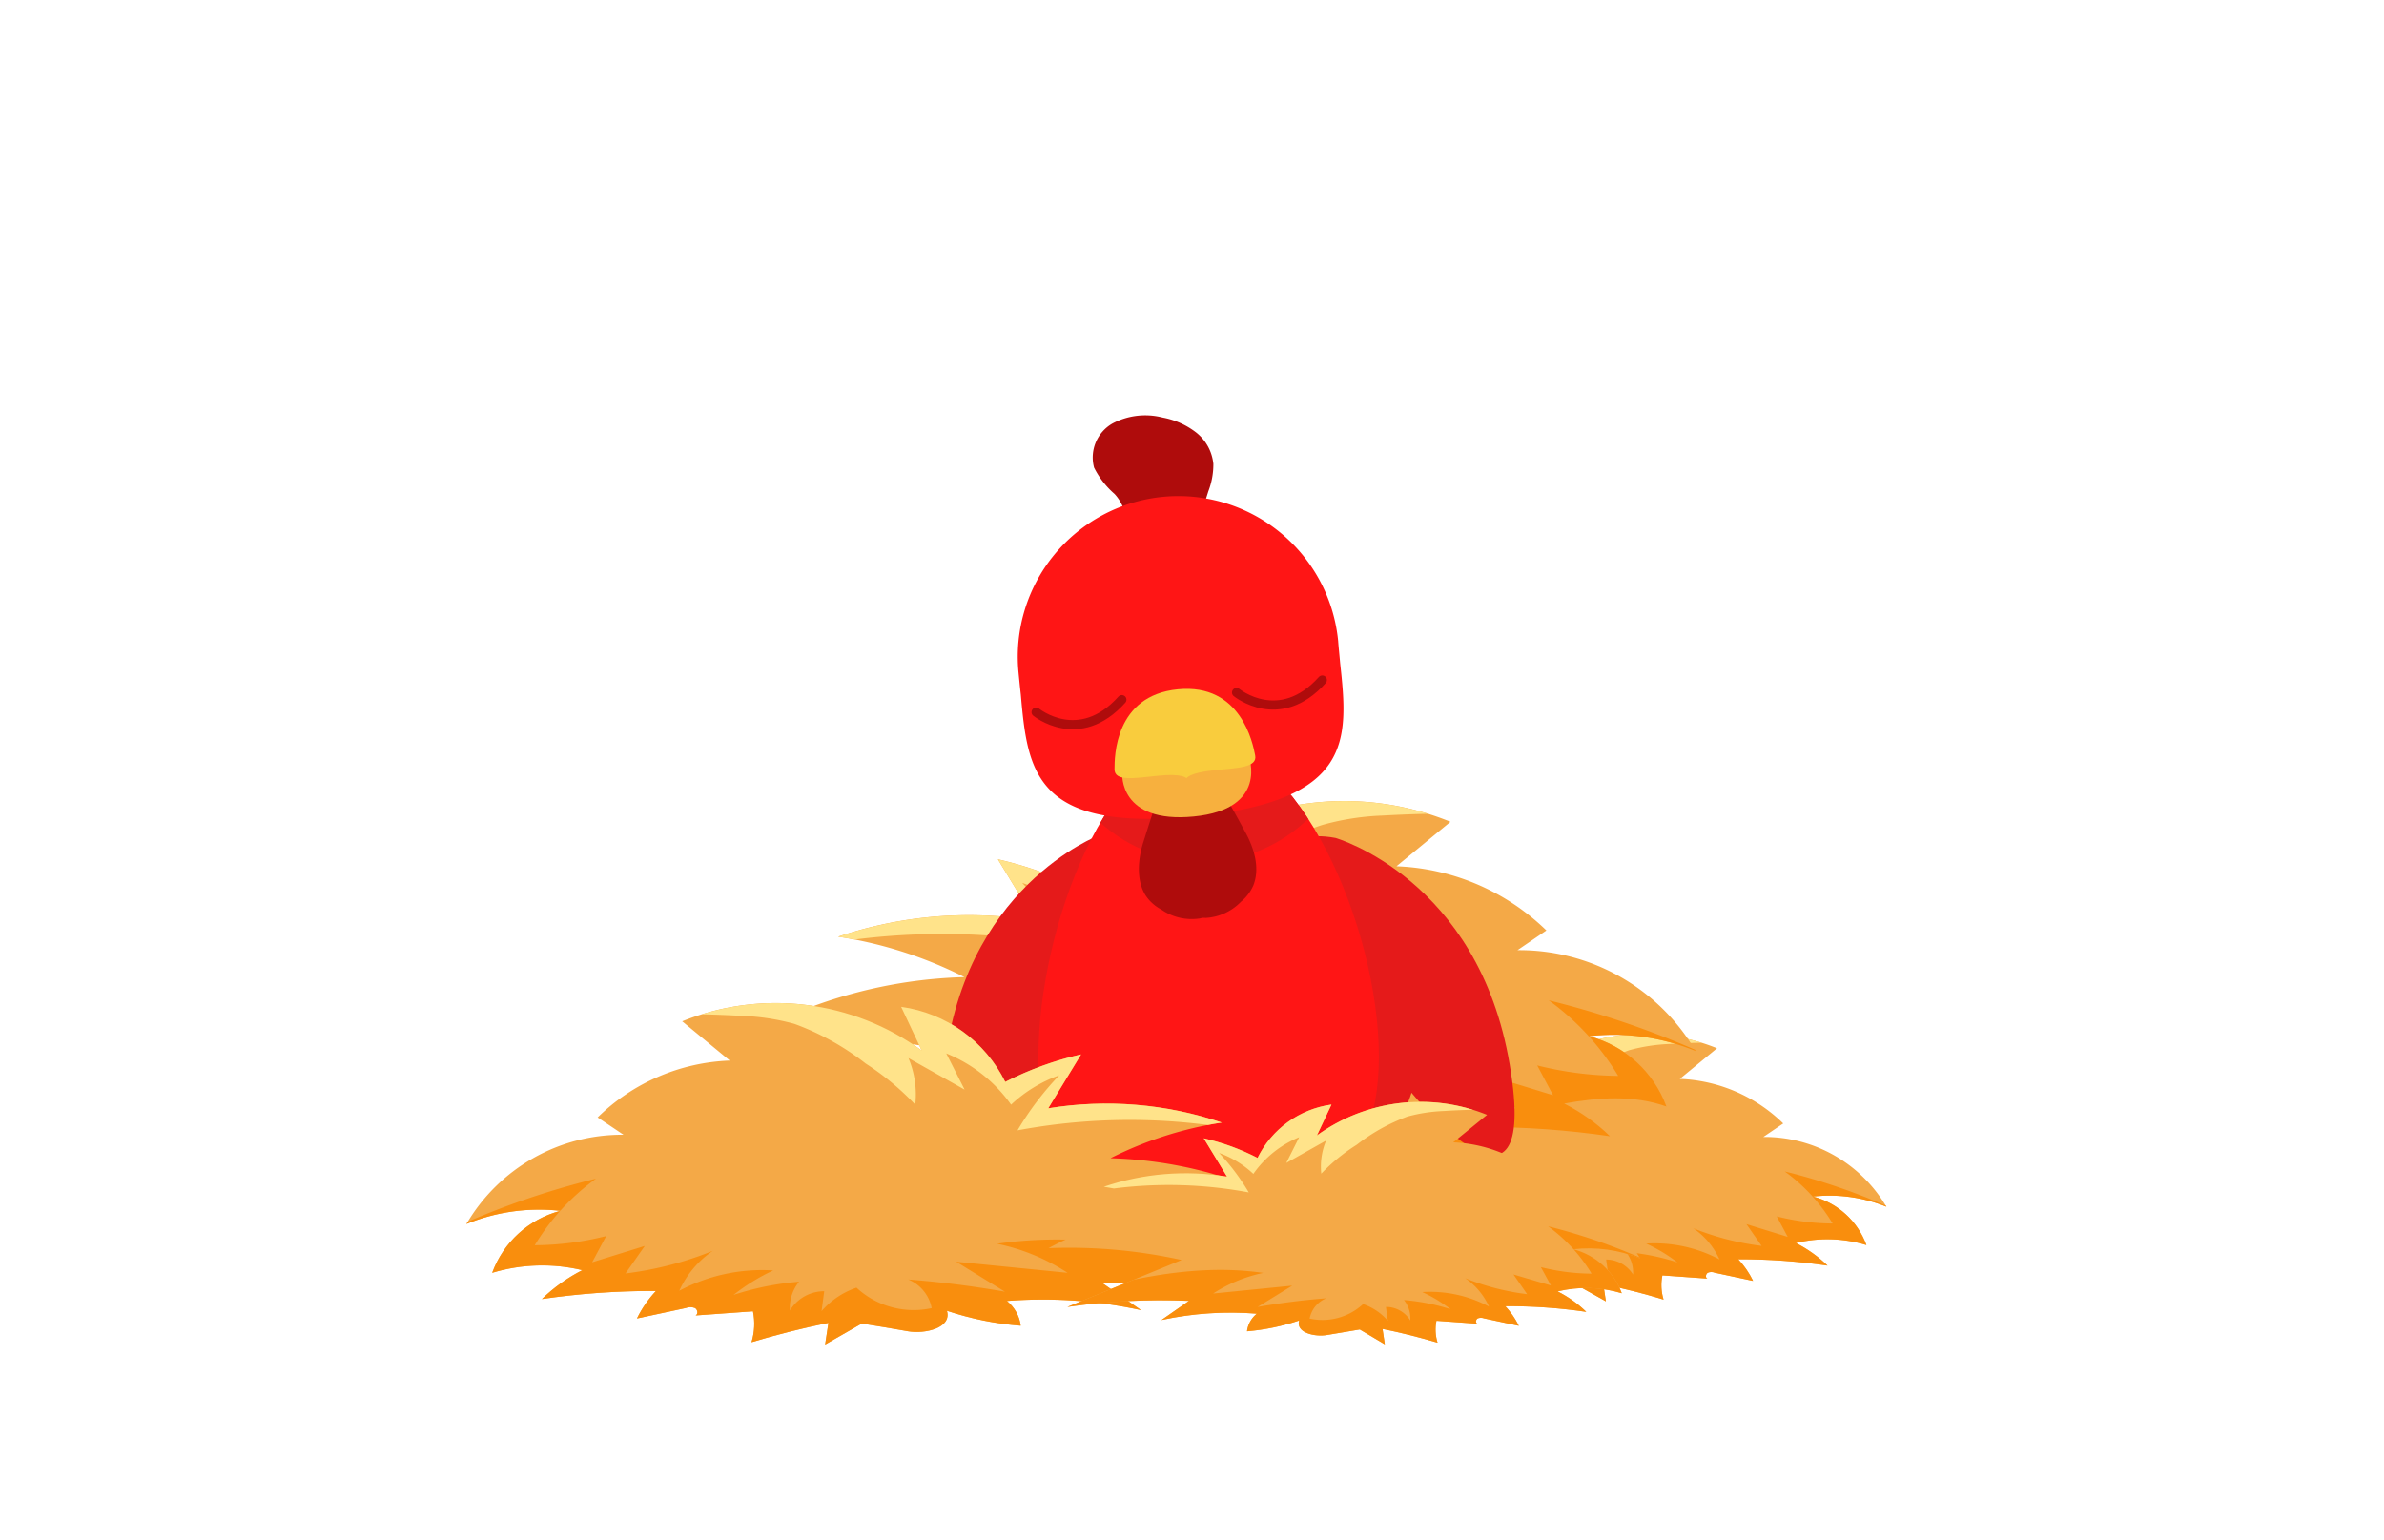 <svg id="Layer_7" data-name="Layer 7" xmlns="http://www.w3.org/2000/svg" xmlns:xlink="http://www.w3.org/1999/xlink" viewBox="0 0 260 168"><defs><style>.cls-1{fill:#f4a947;}.cls-2{fill:#ff1515;}.cls-3{clip-path:url(#clip-path);}.cls-4{fill:#f98e0d;}.cls-5{fill:#ffe38a;}.cls-6{clip-path:url(#clip-path-2);}.cls-7{fill:#e51a1a;}.cls-8{clip-path:url(#clip-path-3);}.cls-9{fill:#af0c0c;}.cls-10{fill:none;stroke:#af0c0c;stroke-linecap:round;stroke-linejoin:round;}.cls-11{fill:#f7b03e;}.cls-12{fill:#f9cc3d;}.cls-13{clip-path:url(#clip-path-4);}.cls-14{clip-path:url(#clip-path-5);}</style><clipPath id="clip-path"><path class="cls-1" d="M150.57,131.78a62.65,62.65,0,0,0-16-1.43A35.61,35.61,0,0,1,150.7,126a31.49,31.49,0,0,0-9.51-3A30.69,30.69,0,0,1,156,121.76l-2.79-4.61a27.7,27.7,0,0,1,6.47,2.35,11.71,11.71,0,0,1,8.88-6.41l-1.75,3.72a21.23,21.23,0,0,1,20.45-2.48l-4.06,3.34a17.06,17.06,0,0,1,11.28,4.86L192.31,124a15.44,15.44,0,0,1,13.42,7.61,16.45,16.45,0,0,0-8-1.11,8.46,8.46,0,0,1,5.82,5.29,14.62,14.62,0,0,0-7.69-.22,14.07,14.07,0,0,1,3.45,2.46,66.17,66.17,0,0,0-9.74-.69,9.52,9.52,0,0,1,1.62,2.36l-4.17-.89a1,1,0,0,0-.76,0c-.23.13-.3.53-.06.64l-4.9-.35a5.37,5.37,0,0,0,.13,2.64q-3.26-1-6.57-1.66l.28,1.85L172,140.17c-1.3.21-2.61.42-3.93.66-1.5.26-3.8-.29-3.36-1.75a26.61,26.61,0,0,1-6.3,1.28,3.24,3.24,0,0,1,1.18-2.12,39.74,39.74,0,0,0-11.46.75l3.29-2.29a77.73,77.73,0,0,0-14.62.72Z"/></clipPath><clipPath id="clip-path-2"><path class="cls-1" d="M105,114.92a91.55,91.55,0,0,0-23.17-2.07,51.85,51.85,0,0,1,23.35-6.28,45.72,45.72,0,0,0-13.77-4.41,44.62,44.62,0,0,1,21.48-1.76l-4.06-6.68a40.22,40.22,0,0,1,9.38,3.41,17,17,0,0,1,12.88-9.3l-2.54,5.4a30.74,30.74,0,0,1,29.64-3.6l-5.89,4.85a24.76,24.76,0,0,1,16.35,7l-3.15,2.15a22.32,22.32,0,0,1,19.43,11,23.55,23.55,0,0,0-11.62-1.62,12.33,12.33,0,0,1,8.43,7.67c-3.56-1.27-7.38-1-11.15-.32a20.49,20.49,0,0,1,5,3.56,95.16,95.16,0,0,0-14.11-1,13.87,13.87,0,0,1,2.35,3.42l-6-1.29a1.59,1.59,0,0,0-1.12,0c-.33.19-.42.76-.08.92l-7.09-.51a7.89,7.89,0,0,0,.17,3.83c-3.13-1-6.31-1.75-9.52-2.4l.41,2.68-4.5-2.6c-1.89.31-3.78.62-5.7,1-2.18.39-5.51-.41-4.87-2.52a38.34,38.34,0,0,1-9.13,1.84,4.69,4.69,0,0,1,1.72-3.06,57.19,57.19,0,0,0-16.61,1.09l4.76-3.33a114.66,114.66,0,0,0-21.19,1Z"/></clipPath><clipPath id="clip-path-3"><path class="cls-2" d="M150.38,115.24c0,14.21-8.88,17.15-19.13,17.15s-18-2.94-18-17.15,7.75-34.3,18-34.3S150.38,101,150.38,115.24Z"/></clipPath><clipPath id="clip-path-4"><path class="cls-1" d="M121.27,133.68a81,81,0,0,1,20.42-1.82,45.73,45.73,0,0,0-20.58-5.54,40.65,40.65,0,0,1,12.14-3.89,39.36,39.36,0,0,0-18.93-1.55q1.8-2.94,3.58-5.88a35.29,35.29,0,0,0-8.27,3,14.94,14.94,0,0,0-11.35-8.19l2.24,4.76a27.11,27.11,0,0,0-26.12-3.18l5.19,4.28a21.78,21.78,0,0,0-14.41,6.2L68,123.76a19.67,19.67,0,0,0-17.13,9.73,20.87,20.87,0,0,1,10.25-1.43,10.83,10.83,0,0,0-7.44,6.76,18.8,18.8,0,0,1,9.83-.29,18.37,18.37,0,0,0-4.41,3.15,83.56,83.56,0,0,1,12.44-.88,12.19,12.19,0,0,0-2.07,3l5.32-1.14a1.37,1.37,0,0,1,1,0c.3.16.38.67.07.81l6.26-.45a6.88,6.88,0,0,1-.16,3.37c2.77-.83,5.57-1.54,8.39-2.11l-.36,2.36,4-2.29c1.66.27,3.33.54,5,.84,1.91.34,4.85-.37,4.28-2.23a33.55,33.55,0,0,0,8.05,1.63,4.13,4.13,0,0,0-1.51-2.7,50.34,50.34,0,0,1,14.64,1l-4.2-2.93a99.6,99.6,0,0,1,18.67.92Z"/></clipPath><clipPath id="clip-path-5"><path class="cls-1" d="M128.87,137.42a57.05,57.05,0,0,0-14.51-1.29A32.53,32.53,0,0,1,129,132.19a28.77,28.77,0,0,0-8.62-2.76,27.87,27.87,0,0,1,13.44-1.1q-1.26-2.1-2.54-4.18a24.59,24.59,0,0,1,5.87,2.14,10.61,10.61,0,0,1,8.06-5.82l-1.59,3.37a19.28,19.28,0,0,1,18.56-2.25l-3.69,3A15.46,15.46,0,0,1,168.7,129l-2,1.34a14,14,0,0,1,12.17,6.91,14.85,14.85,0,0,0-7.28-1,7.68,7.68,0,0,1,5.28,4.8,13.31,13.31,0,0,0-7-.2,12.45,12.45,0,0,1,3.13,2.23,58.09,58.09,0,0,0-8.83-.62,8.76,8.76,0,0,1,1.47,2.14l-3.78-.81a1,1,0,0,0-.7,0c-.21.12-.27.48-.05.58l-4.45-.32a4.84,4.84,0,0,0,.12,2.39q-3-.89-6-1.5l.25,1.68L148.3,145l-3.56.6c-1.37.24-3.45-.26-3.05-1.58A24.22,24.22,0,0,1,136,145.2a2.92,2.92,0,0,1,1.07-1.92,35.61,35.61,0,0,0-10.4.69l3-2.09a71.76,71.76,0,0,0-13.26.66Z"/></clipPath></defs><path class="cls-1" d="M150.57,131.78a62.65,62.65,0,0,0-16-1.43A35.61,35.61,0,0,1,150.7,126a31.49,31.49,0,0,0-9.51-3A30.69,30.69,0,0,1,156,121.76l-2.79-4.61a27.7,27.7,0,0,1,6.47,2.35,11.71,11.71,0,0,1,8.88-6.41l-1.75,3.72a21.23,21.23,0,0,1,20.45-2.48l-4.06,3.34a17.06,17.06,0,0,1,11.28,4.86L192.31,124a15.44,15.44,0,0,1,13.42,7.61,16.45,16.45,0,0,0-8-1.11,8.46,8.46,0,0,1,5.82,5.29,14.62,14.62,0,0,0-7.69-.22,14.07,14.07,0,0,1,3.45,2.46,66.17,66.17,0,0,0-9.74-.69,9.52,9.52,0,0,1,1.62,2.36l-4.17-.89a1,1,0,0,0-.76,0c-.23.13-.3.53-.06.64l-4.9-.35a5.37,5.37,0,0,0,.13,2.64q-3.26-1-6.57-1.66l.28,1.85L172,140.17c-1.3.21-2.61.42-3.93.66-1.5.26-3.8-.29-3.36-1.75a26.61,26.61,0,0,1-6.3,1.28,3.24,3.24,0,0,1,1.18-2.12,39.74,39.74,0,0,0-11.46.75l3.29-2.29a77.73,77.73,0,0,0-14.62.72Z"/><g class="cls-3"><path class="cls-4" d="M207.13,132.15a69.09,69.09,0,0,0-12.49-4.39,19.43,19.43,0,0,1,5.23,5.68,25.07,25.07,0,0,1-6.1-.78l1.2,2.24-4.5-1.39,1.65,2.37a29.38,29.38,0,0,1-7.45-1.92,8.28,8.28,0,0,1,2.86,3.4,15.14,15.14,0,0,0-8-1.73,17.34,17.34,0,0,1,3.41,2.05,24.29,24.29,0,0,0-5.6-1.12,3.55,3.55,0,0,1,.76,2.45,3.46,3.46,0,0,0-2.93-1.64l.23,1.67a6.91,6.91,0,0,0-3-2,7.19,7.19,0,0,1-6.42,1.74,3.31,3.31,0,0,1,2-2.44q-4.16.32-8.25,1l4.16-2.56-9.52,1a17.5,17.5,0,0,1,6-2.48c-9.43-1.37-18.91,1.4-28,4.15l15.79,9.37c3.47,2.05,7.06,4.16,11.06,4.66,3.11.4,6.26-.21,9.34-.8a231.11,231.11,0,0,1,24-3.65c7.42-.62,15.47-.79,21.33-5.39a2.52,2.52,0,0,0,.83-.95,2.65,2.65,0,0,0,0-1.4c-.32-2.11-1.08-4.7-3.19-5"/><path class="cls-5" d="M188.84,113.74q-3.36-.09-6.72.12a19.63,19.63,0,0,0-4.44.68,22.31,22.31,0,0,0-6.08,3.38,22.64,22.64,0,0,0-4.23,3.5,8,8,0,0,1,.58-4l-4.79,2.7,1.55-3.1a12.51,12.51,0,0,0-5.53,4.37,11.94,11.94,0,0,0-4.12-2.5,25.7,25.7,0,0,1,3.56,4.73,52,52,0,0,0-22,.62c1.44-4.54,5.55-7.71,9.76-9.93a80.74,80.74,0,0,1,11.3-4.68A48.8,48.8,0,0,1,167.8,107a49.55,49.55,0,0,1,11.6.41,80.68,80.68,0,0,1,8.47,1.35,11,11,0,0,1,5.38,2.51"/></g><path class="cls-1" d="M105,114.92a91.55,91.55,0,0,0-23.17-2.07,51.85,51.85,0,0,1,23.35-6.28,45.72,45.72,0,0,0-13.77-4.41,44.62,44.62,0,0,1,21.48-1.76l-4.06-6.68a40.22,40.22,0,0,1,9.38,3.41,17,17,0,0,1,12.88-9.3l-2.54,5.4a30.74,30.74,0,0,1,29.64-3.6l-5.89,4.85a24.76,24.76,0,0,1,16.35,7l-3.15,2.15a22.32,22.32,0,0,1,19.43,11,23.55,23.55,0,0,0-11.62-1.62,12.33,12.33,0,0,1,8.43,7.67c-3.56-1.27-7.38-1-11.15-.32a20.49,20.49,0,0,1,5,3.56,95.16,95.16,0,0,0-14.11-1,13.87,13.87,0,0,1,2.35,3.42l-6-1.29a1.59,1.59,0,0,0-1.12,0c-.33.19-.42.76-.08.92l-7.09-.51a7.89,7.89,0,0,0,.17,3.83c-3.13-1-6.31-1.75-9.52-2.4l.41,2.68-4.5-2.6c-1.89.31-3.78.62-5.7,1-2.18.39-5.51-.41-4.87-2.52a38.34,38.34,0,0,1-9.13,1.84,4.69,4.69,0,0,1,1.72-3.06,57.19,57.19,0,0,0-16.61,1.09l4.76-3.33a114.66,114.66,0,0,0-21.19,1Z"/><g class="cls-6"><path class="cls-4" d="M187,115.45a99.92,99.92,0,0,0-18.1-6.35,27.87,27.87,0,0,1,7.58,8.24,37.64,37.64,0,0,1-8.83-1.14l1.73,3.25-6.52-2,2.39,3.44a42.33,42.33,0,0,1-10.79-2.79,12.11,12.11,0,0,1,4.15,4.93,21.91,21.91,0,0,0-11.64-2.51,25.35,25.35,0,0,1,4.94,3,36.21,36.21,0,0,0-8.12-1.63,5.09,5.09,0,0,1,1.1,3.56A5,5,0,0,0,140.6,123l.34,2.42a9.94,9.94,0,0,0-4.32-2.9,10.44,10.44,0,0,1-9.31,2.52,4.83,4.83,0,0,1,2.9-3.54q-6,.47-12,1.51l6-3.71L110.5,120.7a25.41,25.41,0,0,1,8.73-3.59c-13.66-2-27.41,2-40.63,6l22.9,13.58c5,3,10.23,6,16,6.76,4.51.58,9.07-.3,13.53-1.15a334.45,334.45,0,0,1,34.74-5.3c10.76-.9,22.43-1.14,30.92-7.81a3.62,3.62,0,0,0,1.2-1.38,3.84,3.84,0,0,0,.06-2c-.46-3.06-1.56-6.82-4.62-7.31"/><path class="cls-5" d="M160.46,88.77c-3.24-.09-6.49,0-9.73.18a28,28,0,0,0-6.44,1c-3.23,1-6,3-8.82,4.9a32.54,32.54,0,0,0-6.13,5.08,11.69,11.69,0,0,1,.84-5.76l-6.94,3.9,2.24-4.49a18.15,18.15,0,0,0-8,6.35,17.2,17.2,0,0,0-6-3.64,38.38,38.38,0,0,1,5.16,6.86,75.43,75.43,0,0,0-31.9.9c2.1-6.58,8-11.17,14.16-14.39a117.17,117.17,0,0,1,16.38-6.78A69.92,69.92,0,0,1,130,79.05c5.59-.66,11.24-.08,16.82.58a115.6,115.6,0,0,1,12.27,2c2.83.66,5.74,1.58,7.8,3.63"/></g><path class="cls-7" d="M145.65,91.39s15.59,4.45,19,24.73-10.71,3.06-10.71,3.06-3.62,12.33-10.91.74S133.42,89.1,145.65,91.39Z"/><path class="cls-7" d="M119.92,91.08s-15.19,5.64-17,26.12,10.91,2.22,10.91,2.22,4.56,12,10.94-.11S131.94,87.84,119.92,91.08Z"/><path class="cls-2" d="M150.38,115.24c0,14.21-8.88,17.15-19.13,17.15s-18-2.94-18-17.15,7.75-34.3,18-34.3S150.38,101,150.38,115.24Z"/><g class="cls-8"><circle class="cls-7" cx="131.11" cy="77.41" r="16.58"/></g><path class="cls-9" d="M119.32,51a4.27,4.27,0,0,1,2-4.81,7.63,7.63,0,0,1,5.48-.65,8.46,8.46,0,0,1,3.64,1.62,5,5,0,0,1,1.89,3.43,8.16,8.16,0,0,1-.55,3l-1.07,3.4a2.21,2.21,0,0,1-.37.79,1.94,1.94,0,0,1-.78.5c-2,.84-6.29,1.51-6.74-1.41a4.78,4.78,0,0,0-1.27-3A9.3,9.3,0,0,1,119.32,51Z"/><path class="cls-2" d="M145.94,69.91A17.51,17.51,0,0,0,126.8,54.19h0a17.52,17.52,0,0,0-15.72,19.14c.08.82.16,1.63.25,2.42.73,8.41,1.58,14.87,18.47,13.33l.42,0h0l.41-.06c16.88-1.77,16.45-8.28,15.53-16.67C146.09,71.53,146,70.73,145.94,69.91Z"/><path class="cls-10" d="M113,77.67s4.68,3.84,9.35-1.36"/><path class="cls-10" d="M134.86,75.53s4.68,3.84,9.35-1.36"/><path class="cls-9" d="M135.82,90.77c-.88-1.62-1.82-3.37-2.81-4.92-.8-1.24-2.25-.58-3.26.26-1.16-.63-2.71-1-3.25.38-.67,1.71-1.25,3.61-1.81,5.37s-.81,4.11.25,5.8a4.63,4.63,0,0,0,1.7,1.53,5.79,5.79,0,0,0,4.07,1c.14,0,.28-.06.41-.08s.28,0,.42,0a5.8,5.8,0,0,0,3.8-1.76,4.78,4.78,0,0,0,1.37-1.83C137.42,94.64,136.78,92.52,135.82,90.77Z"/><path class="cls-11" d="M122.39,84.35s-.41,5.5,7.8,4.7,6-6.56,6-6.56Z"/><path class="cls-12" d="M128.45,75.18v0c-6.9.68-6.9,7.4-6.9,8.72s2,1,4.72.71,3.13.27,3.13.27h0s.32-.61,3-.87,4.74-.32,4.49-1.62S135.35,74.5,128.45,75.18Z"/><path class="cls-1" d="M121.27,133.68a81,81,0,0,1,20.42-1.82,45.73,45.73,0,0,0-20.58-5.54,40.65,40.65,0,0,1,12.14-3.89,39.36,39.36,0,0,0-18.93-1.55q1.8-2.94,3.58-5.88a35.29,35.29,0,0,0-8.27,3,14.94,14.94,0,0,0-11.35-8.19l2.24,4.76a27.11,27.11,0,0,0-26.12-3.18l5.19,4.28a21.78,21.78,0,0,0-14.41,6.2L68,123.76a19.67,19.67,0,0,0-17.13,9.73,20.87,20.87,0,0,1,10.25-1.43,10.83,10.83,0,0,0-7.44,6.76,18.8,18.8,0,0,1,9.83-.29,18.37,18.37,0,0,0-4.41,3.15,83.56,83.56,0,0,1,12.44-.88,12.19,12.19,0,0,0-2.07,3l5.32-1.14a1.37,1.37,0,0,1,1,0c.3.16.38.67.07.81l6.26-.45a6.88,6.88,0,0,1-.16,3.37c2.77-.83,5.57-1.54,8.39-2.11l-.36,2.36,4-2.29c1.66.27,3.33.54,5,.84,1.91.34,4.85-.37,4.28-2.23a33.55,33.55,0,0,0,8.05,1.63,4.13,4.13,0,0,0-1.51-2.7,50.34,50.34,0,0,1,14.64,1l-4.2-2.93a99.6,99.6,0,0,1,18.67.92Z"/><g class="cls-13"><path class="cls-4" d="M49,134.15A88.27,88.27,0,0,1,65,128.55a24.77,24.77,0,0,0-6.68,7.26,32.56,32.56,0,0,0,7.79-1l-1.53,2.86,5.74-1.78-2.1,3a37.62,37.62,0,0,0,9.51-2.46,10.57,10.57,0,0,0-3.65,4.35,19.23,19.23,0,0,1,10.25-2.22A21.91,21.91,0,0,0,80,141.23a31.18,31.18,0,0,1,7.15-1.44,4.49,4.49,0,0,0-1,3.14,4.36,4.36,0,0,1,3.74-2.1L89.6,143a8.79,8.79,0,0,1,3.81-2.56,9.16,9.16,0,0,0,8.2,2.23,4.24,4.24,0,0,0-2.55-3.12c3.53.27,7,.71,10.54,1.33l-5.32-3.27,12.15,1.21a22.26,22.26,0,0,0-7.69-3.17c12-1.75,24.15,1.8,35.8,5.3l-20.18,12c-4.42,2.63-9,5.31-14.12,6-4,.5-8-.27-11.93-1a293.31,293.31,0,0,0-30.61-4.66c-9.49-.8-19.77-1-27.25-6.89a3.11,3.11,0,0,1-1.06-1.22,3.35,3.35,0,0,1,0-1.78c.4-2.7,1.37-6,4.07-6.44"/><path class="cls-5" d="M72.39,110.64c2.86-.08,5.73,0,8.58.16a24.54,24.54,0,0,1,5.67.87A28.42,28.42,0,0,1,94.42,116a29.11,29.11,0,0,1,5.4,4.48,10.26,10.26,0,0,0-.74-5.08l6.12,3.44-2-3.95a16,16,0,0,1,7.07,5.59,15,15,0,0,1,5.25-3.2,33.09,33.09,0,0,0-4.55,6,66.46,66.46,0,0,1,28.11.79c-1.84-5.8-7.09-9.84-12.47-12.68a102.28,102.28,0,0,0-14.44-6,61.22,61.22,0,0,0-12.91-3.37,63.51,63.51,0,0,0-14.83.51,101.32,101.32,0,0,0-10.81,1.73c-2.5.58-5.06,1.39-6.87,3.2"/></g><path class="cls-1" d="M128.87,137.42a57.05,57.05,0,0,0-14.51-1.29A32.53,32.53,0,0,1,129,132.19a28.77,28.77,0,0,0-8.62-2.76,27.87,27.87,0,0,1,13.44-1.1q-1.26-2.1-2.54-4.18a24.59,24.59,0,0,1,5.87,2.14,10.61,10.61,0,0,1,8.06-5.82l-1.59,3.37a19.28,19.28,0,0,1,18.56-2.25l-3.69,3A15.46,15.46,0,0,1,168.7,129l-2,1.34a14,14,0,0,1,12.17,6.91,14.85,14.85,0,0,0-7.28-1,7.68,7.68,0,0,1,5.28,4.8,13.31,13.31,0,0,0-7-.2,12.45,12.45,0,0,1,3.13,2.23,58.09,58.09,0,0,0-8.83-.62,8.76,8.76,0,0,1,1.47,2.14l-3.78-.81a1,1,0,0,0-.7,0c-.21.12-.27.48-.05.58l-4.45-.32a4.84,4.84,0,0,0,.12,2.39q-3-.89-6-1.5l.25,1.68L148.3,145l-3.56.6c-1.37.24-3.45-.26-3.05-1.58A24.22,24.22,0,0,1,136,145.2a2.92,2.92,0,0,1,1.07-1.92,35.61,35.61,0,0,0-10.4.69l3-2.09a71.76,71.76,0,0,0-13.26.66Z"/><g class="cls-14"><path class="cls-4" d="M180.17,137.75a64,64,0,0,0-11.33-4,17.69,17.69,0,0,1,4.74,5.16,23,23,0,0,1-5.53-.71l1.09,2L165.06,139l1.49,2.15a26.72,26.72,0,0,1-6.75-1.74,7.49,7.49,0,0,1,2.59,3.09,13.66,13.66,0,0,0-7.28-1.58,15.42,15.42,0,0,1,3.09,1.87,22.57,22.57,0,0,0-5.08-1,3.23,3.23,0,0,1,.69,2.23,3.11,3.11,0,0,0-2.66-1.48l.21,1.51a6.23,6.23,0,0,0-2.7-1.82,6.52,6.52,0,0,1-5.83,1.58,3,3,0,0,1,1.81-2.21c-2.51.19-5,.51-7.48.94l3.77-2.32-8.63.86a16.08,16.08,0,0,1,5.47-2.25c-8.55-1.24-17.15,1.27-25.43,3.76l14.33,8.5c3.15,1.87,6.4,3.78,10,4.24a27.23,27.23,0,0,0,8.47-.73,208.2,208.2,0,0,1,21.74-3.31c6.74-.57,14-.72,19.35-4.89a2.19,2.19,0,0,0,.76-.87,2.44,2.44,0,0,0,0-1.26c-.29-1.92-1-4.27-2.89-4.58"/><path class="cls-5" d="M163.58,121.05q-3-.08-6.09.12a17.61,17.61,0,0,0-4,.61,20.38,20.38,0,0,0-5.52,3.07A20.24,20.24,0,0,0,144.1,128a7.31,7.31,0,0,1,.53-3.61l-4.35,2.45,1.41-2.81a11.38,11.38,0,0,0-5,4,10.64,10.64,0,0,0-3.73-2.28,24.18,24.18,0,0,1,3.23,4.3,47.2,47.2,0,0,0-20,.56c1.31-4.12,5-7,8.86-9a72.87,72.87,0,0,1,10.26-4.24,43,43,0,0,1,9.17-2.39,44.68,44.68,0,0,1,10.52.36,71.14,71.14,0,0,1,7.69,1.23,9.93,9.93,0,0,1,4.88,2.27"/></g></svg>